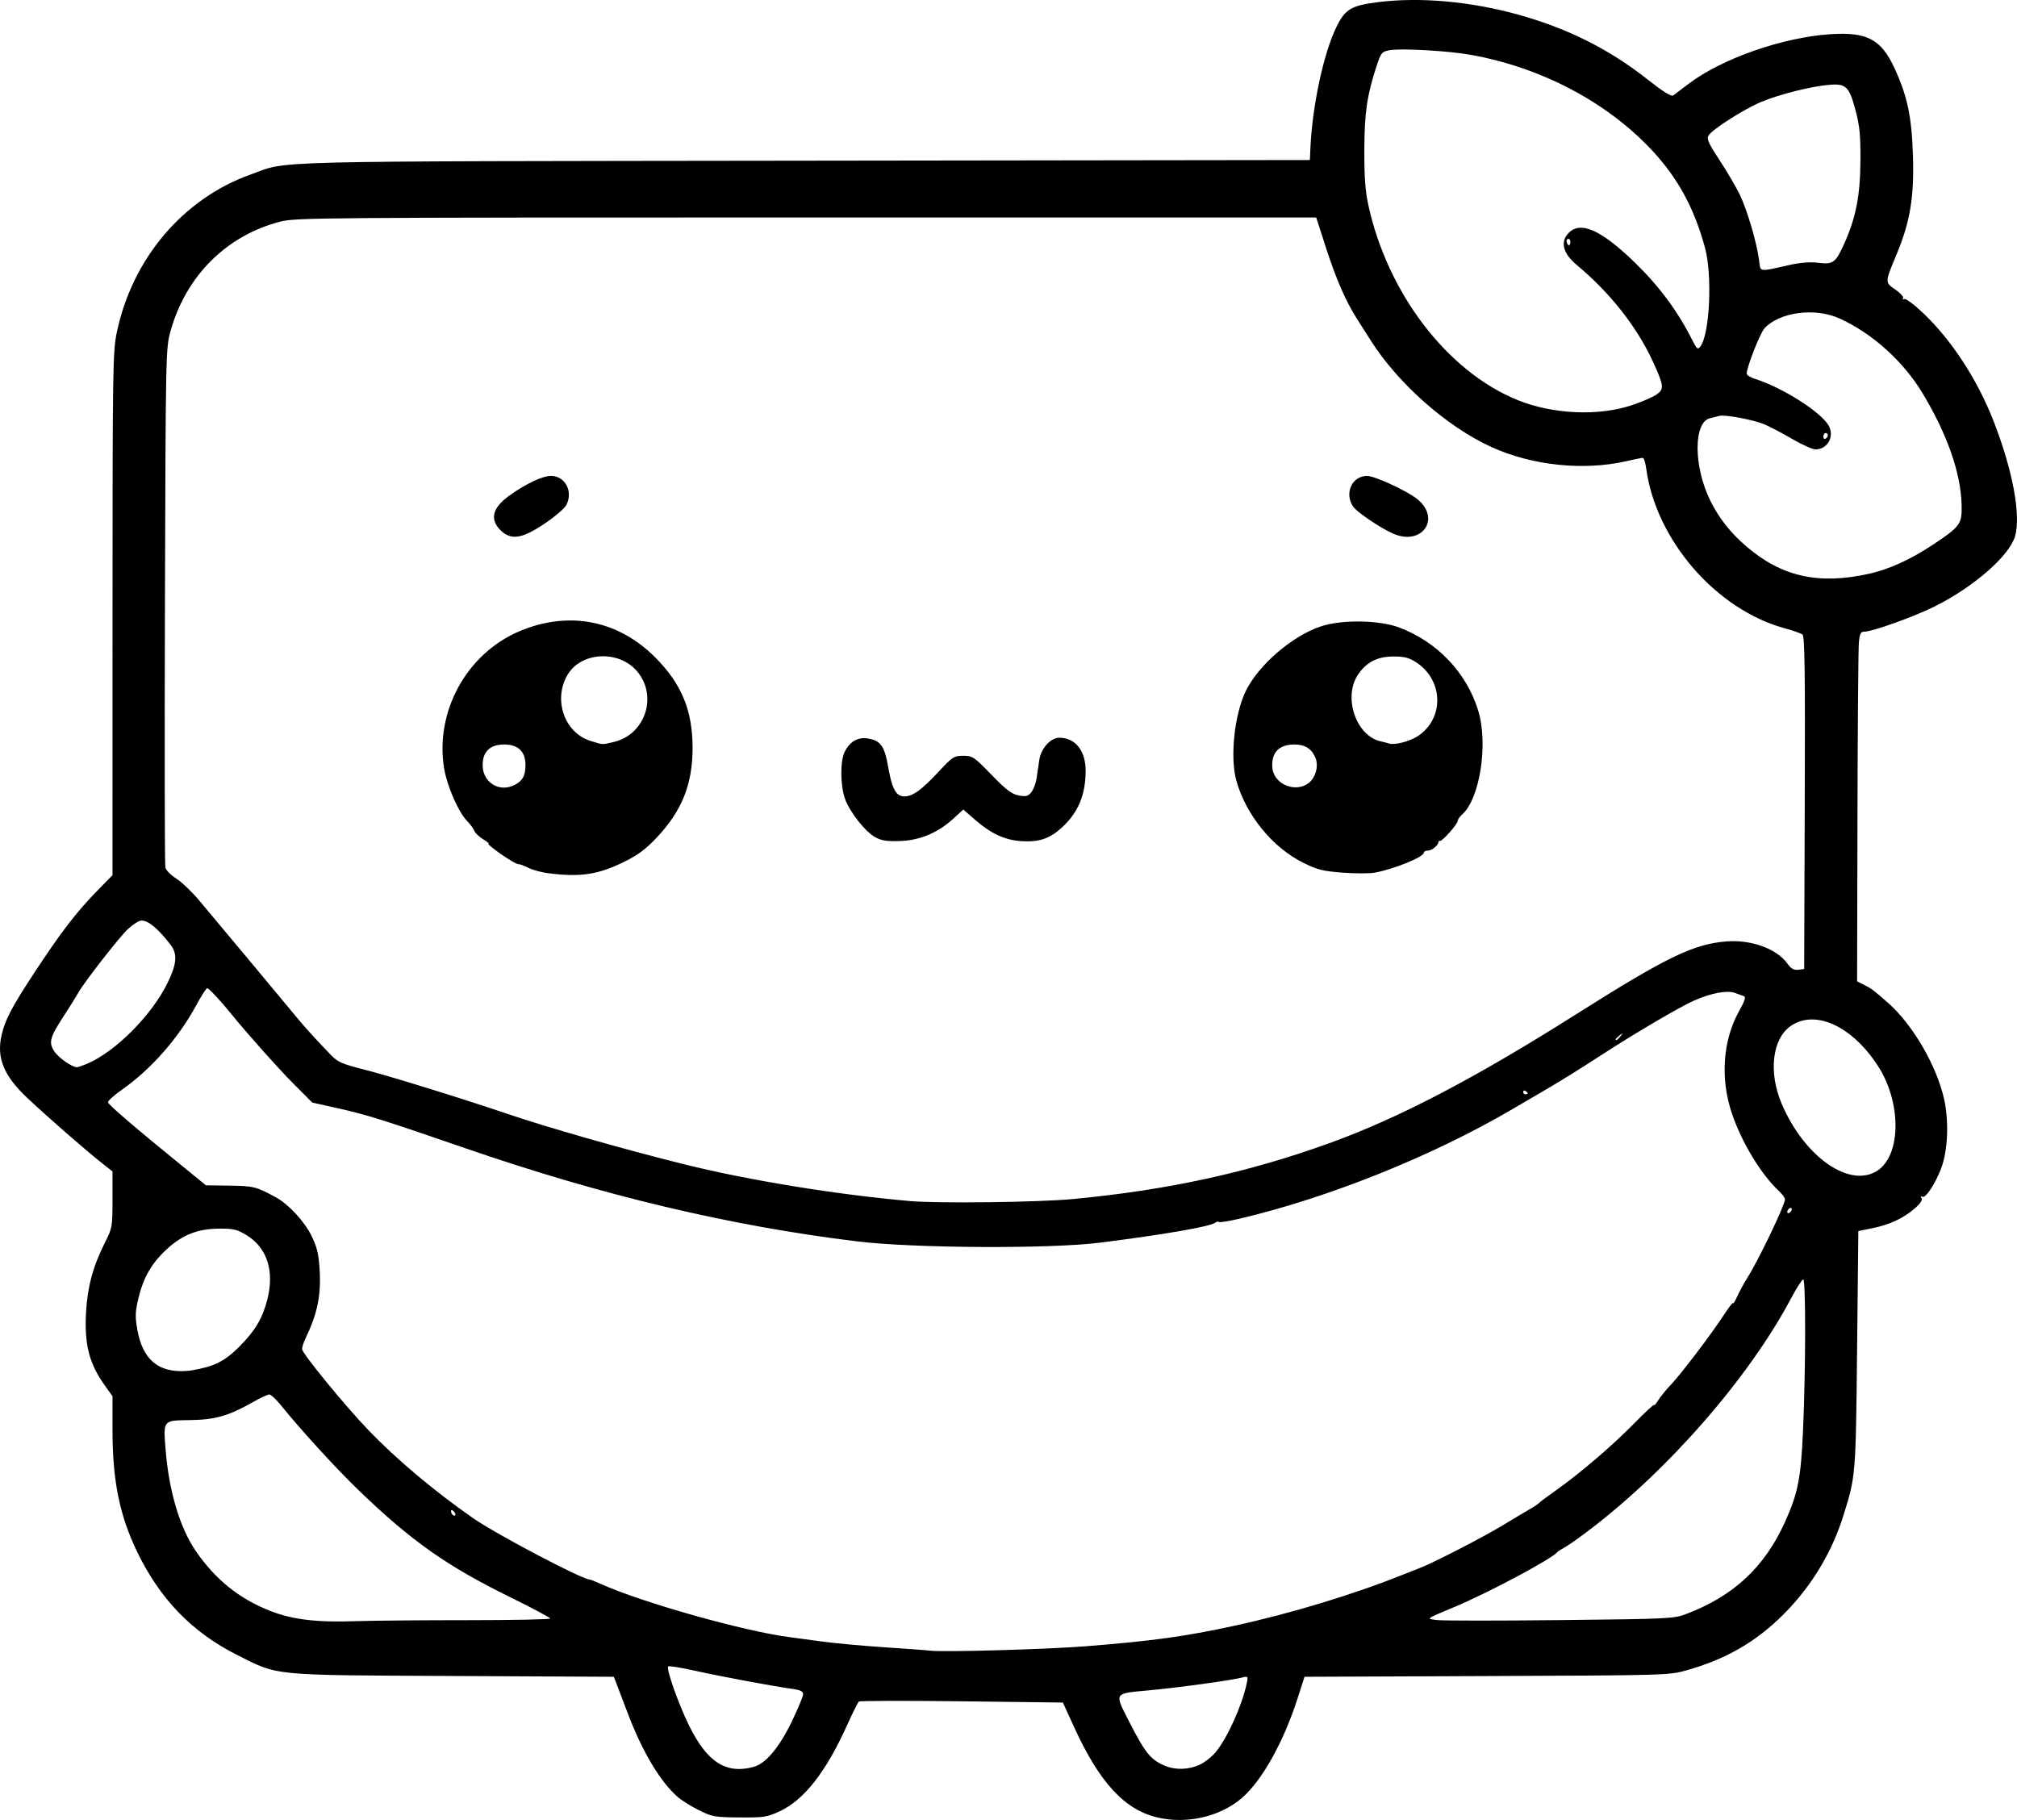 <?xml version="1.0" encoding="UTF-8" standalone="no"?>
<!-- Created with Inkscape (http://www.inkscape.org/) -->

<svg
   width="236.44mm"
   height="213.363mm"
   viewBox="0 0 236.44 213.363"
   version="1.1"
   id="svg5"
   xml:space="preserve"
   xmlns="http://www.w3.org/2000/svg"
   xmlns:svg="http://www.w3.org/2000/svg"><defs
     id="defs2" /><g
     id="layer1"
     transform="translate(66.629,-25.839)"><path
       style="fill:#000000;stroke-width:0.265"
       d="m 69.126,238.924 c -3.917,-0.896 -6.865,-4.085 -9.878,-10.685 l -1.281,-2.807 -11.849,-0.145 c -6.517,-0.08 -11.946,-0.067 -12.064,0.029 -0.118,0.096 -0.733,1.326 -1.367,2.733 -2.483,5.514 -5.059,8.81 -7.916,10.13 -1.495,0.691 -1.845,0.745 -4.713,0.722 -2.914,-0.023 -3.197,-0.073 -4.763,-0.851 -0.916,-0.455 -2.041,-1.158 -2.5,-1.563 -2.082,-1.835 -4.181,-5.385 -5.912,-9.997 -0.601,-1.601 -1.199,-3.173 -1.329,-3.494 l -0.237,-0.584 -18.862,-0.092 c -21.495,-0.105 -20.394,0.003 -25.338,-2.492 -5.228,-2.637 -8.985,-6.519 -11.658,-12.042 -2.072,-4.282 -2.901,-8.366 -2.901,-14.302 v -3.965 l -0.88,-1.226 c -1.854,-2.582 -2.428,-4.809 -2.221,-8.608 0.163,-2.987 0.812,-5.388 2.205,-8.156 0.874,-1.737 0.895,-1.857 0.895,-5.071 v -3.292 l -1.124,-0.882 c -1.924,-1.509 -6.436,-5.446 -8.876,-7.745 -2.756,-2.597 -3.612,-4.7 -2.997,-7.367 0.414,-1.796 1.203,-3.292 3.9,-7.4 2.996,-4.563 4.888,-7.032 7.209,-9.405 l 1.888,-1.931 0.003,-30.612 c 0.003,-28.853 0.032,-30.749 0.498,-32.994 1.791,-8.631 7.742,-15.676 15.639,-18.514 4.655,-1.673 -0.083,-1.553 64.955,-1.639 l 59.267,-0.078 0.062,-1.394 c 0.222,-4.977 1.555,-11.167 3.066,-14.238 1.018,-2.07 1.733,-2.488 4.934,-2.885 4.853,-0.602 10.708,-0.082 16.253,1.443 5.823,1.601 10.723,4.046 15.245,7.608 1.872,1.474 2.811,2.06 3.038,1.893 0.18,-0.133 0.977,-0.735 1.769,-1.339 3.896,-2.966 11.036,-5.471 16.643,-5.838 4.3,-0.282 5.955,0.591 7.511,3.96 1.523,3.298 2.024,5.66 2.171,10.251 0.156,4.859 -0.317,7.74 -1.894,11.542 -1.414,3.407 -1.411,3.32 -0.165,4.183 0.591,0.41 0.999,0.868 0.906,1.018 -0.095,0.153 -0.04,0.193 0.124,0.092 0.164,-0.101 1.112,0.593 2.153,1.575 3.395,3.203 6.414,7.824 8.343,12.771 2.217,5.684 3.205,10.963 2.515,13.428 -0.64,2.287 -4.773,5.922 -9.347,8.222 -2.409,1.211 -7.362,2.997 -8.313,2.997 -0.445,0 -0.556,0.212 -0.658,1.257 -0.068,0.691 -0.142,9.914 -0.165,20.495 l -0.043,19.238 0.842,0.435 c 0.94,0.486 0.918,0.47 2.717,2.031 2.932,2.545 5.799,7.462 6.655,11.415 0.57,2.633 0.415,6.033 -0.368,8.068 -0.721,1.873 -1.835,3.54 -2.211,3.307 -0.191,-0.118 -0.221,-0.061 -0.084,0.16 0.141,0.228 -0.132,0.64 -0.818,1.233 -1.33,1.149 -2.926,1.889 -4.96,2.301 l -1.629,0.33 -0.145,13.879 c -0.154,14.744 -0.161,14.831 -1.569,19.366 -1.37,4.412 -3.766,8.39 -7.02,11.654 -3.253,3.263 -6.768,5.293 -11.447,6.61 -2.009,0.565 -2.409,0.577 -23.391,0.661 l -21.348,0.085 -0.826,2.568 c -1.651,5.131 -4.182,9.645 -6.541,11.664 -2.523,2.16 -6.388,3.059 -9.8,2.278 z m -47.39,-5.956 c 1.422,-0.395 2.996,-2.282 4.483,-5.374 0.712,-1.48 1.296,-2.892 1.298,-3.137 0.003,-0.333 -0.317,-0.492 -1.253,-0.623 -2.339,-0.328 -8.384,-1.455 -11.407,-2.127 -1.653,-0.367 -3.076,-0.599 -3.161,-0.514 -0.257,0.257 1.205,4.406 2.437,6.912 2.127,4.328 4.369,5.761 7.603,4.863 z m 52.238,-0.231 c 0.592,-0.269 1.454,-0.946 1.914,-1.504 1.361,-1.651 3.067,-5.427 3.622,-8.019 0.189,-0.881 0.18,-0.893 -0.565,-0.706 -1.375,0.345 -7.53,1.187 -10.984,1.503 -4.026,0.368 -3.957,0.264 -2.315,3.486 1.943,3.814 2.573,4.609 4.216,5.322 1.243,0.539 2.813,0.508 4.112,-0.082 z m -13.248,-13.909 c 7.742,-0.616 11.522,-1.137 17.248,-2.377 6.727,-1.456 14.276,-3.75 20.058,-6.095 0.437,-0.177 1.21,-0.479 1.72,-0.672 1.579,-0.597 7.427,-3.607 9.79,-5.038 1.237,-0.75 2.666,-1.602 3.175,-1.894 0.509,-0.292 0.986,-0.611 1.058,-0.708 0.073,-0.097 0.966,-0.765 1.984,-1.484 2.824,-1.993 6.624,-5.246 9.194,-7.871 1.273,-1.3 2.316,-2.263 2.316,-2.14 5.3e-4,0.123 0.225,-0.133 0.499,-0.57 0.274,-0.437 0.907,-1.218 1.408,-1.737 1.168,-1.212 4.776,-5.951 6.226,-8.18 0.617,-0.949 1.126,-1.606 1.13,-1.46 0.004,0.146 0.227,-0.218 0.495,-0.808 0.268,-0.59 0.822,-1.602 1.231,-2.249 1.268,-2.006 4.356,-8.458 4.356,-9.1 0,-0.175 -0.311,-0.607 -0.691,-0.96 -2.104,-1.953 -4.368,-5.682 -5.53,-9.105 -1.383,-4.075 -1.072,-8.58 0.826,-11.978 0.671,-1.202 0.831,-1.69 0.58,-1.778 -0.19,-0.067 -0.675,-0.242 -1.079,-0.39 -0.896,-0.327 -2.83,0.042 -4.789,0.915 -1.641,0.731 -6.692,3.692 -10.479,6.143 -3.168,2.05 -5.069,3.233 -7.149,4.448 -0.8,0.468 -2.527,1.475 -3.836,2.24 -9.324,5.442 -21.37,10.271 -31.711,12.711 -1.288,0.304 -2.409,0.487 -2.489,0.406 -0.081,-0.081 -0.276,-0.044 -0.435,0.081 -0.573,0.452 -6.016,1.395 -13.518,2.343 -5.859,0.74 -21.824,0.657 -28.443,-0.149 -14.886,-1.811 -29.882,-5.374 -45.905,-10.906 -9.515,-3.285 -11.617,-3.947 -14.776,-4.653 l -3.216,-0.719 -2.132,-2.136 c -1.804,-1.808 -5.605,-6.069 -7.419,-8.316 -1.209,-1.498 -2.567,-2.948 -2.761,-2.948 -0.116,0 -0.689,0.887 -1.273,1.971 -2.08,3.857 -5.299,7.521 -8.706,9.91 -0.909,0.638 -1.654,1.304 -1.654,1.48 0,0.274 3.129,2.945 9.887,8.443 l 1.597,1.299 2.791,0.039 c 2.805,0.039 3.104,0.115 5.437,1.388 1.456,0.794 3.315,2.806 4.139,4.479 0.649,1.318 0.841,2.106 0.954,3.912 0.193,3.086 -0.238,5.183 -1.682,8.197 -0.202,0.423 -0.368,0.96 -0.368,1.194 0,0.493 5.044,6.652 7.788,9.508 3.264,3.398 7.711,7.137 12.233,10.287 2.737,1.907 12.818,7.214 13.702,7.214 0.082,0 0.654,0.227 1.271,0.505 4.911,2.209 16.926,5.592 22.225,6.257 0.471,0.059 2.107,0.28 3.635,0.491 1.528,0.211 4.862,0.52 7.408,0.686 2.547,0.167 4.928,0.343 5.292,0.392 1.495,0.2 13.709,-0.143 18.389,-0.515 z m -72.587,-3.052 c 5.361,0 9.74,-0.089 9.731,-0.198 -0.009,-0.109 -2.123,-1.234 -4.696,-2.499 -7.44,-3.658 -11.547,-6.555 -17.745,-12.516 -2.573,-2.474 -6.813,-7.11 -9.135,-9.988 -0.558,-0.691 -1.167,-1.257 -1.354,-1.257 -0.187,0 -1.054,0.404 -1.928,0.898 -2.876,1.626 -4.398,2.06 -7.378,2.104 -3.185,0.048 -3.125,-0.025 -2.851,3.453 0.383,4.864 1.67,9.179 3.553,11.916 2.313,3.362 5.145,5.625 8.812,7.04 2.585,0.998 5.445,1.327 10.093,1.16 1.733,-0.062 7.537,-0.113 12.898,-0.113 z m 142.846,-0.705 c 5.602,-2.111 9.259,-5.522 11.662,-10.879 1.503,-3.349 1.835,-5.064 2.087,-10.773 0.313,-7.095 0.324,-17.595 0.018,-17.595 -0.134,0 -0.78,1.01 -1.437,2.244 -5.008,9.414 -14.553,20.318 -23.985,27.402 -1.091,0.82 -2.282,1.646 -2.646,1.837 -0.364,0.191 -0.721,0.423 -0.794,0.517 -0.586,0.756 -8.04,4.734 -11.906,6.354 -3.595,1.506 -3.483,1.422 -2.117,1.587 0.655,0.079 7.144,0.08 14.42,0.002 12.587,-0.135 13.3,-0.169 14.697,-0.695 z M -13.441,203.019 c -0.19,-0.19 -0.313,-0.205 -0.313,-0.04 0,0.353 0.313,0.666 0.489,0.489 0.075,-0.075 -0.004,-0.278 -0.176,-0.45 z m -28.262,-17.142 c 1.103,-0.418 1.994,-1.031 3.082,-2.119 1.888,-1.888 2.758,-3.341 3.325,-5.554 0.855,-3.336 -0.008,-6.062 -2.381,-7.529 -1.132,-0.699 -1.547,-0.804 -3.175,-0.801 -2.569,0.005 -4.382,0.709 -6.238,2.423 -1.775,1.64 -2.751,3.341 -3.328,5.801 -0.361,1.539 -0.379,2.108 -0.114,3.611 0.616,3.498 2.445,5.059 5.691,4.856 0.873,-0.055 2.286,-0.364 3.139,-0.688 z M 143.408,167.591 c 0,-0.146 -0.119,-0.191 -0.265,-0.101 -0.146,0.09 -0.265,0.283 -0.265,0.428 0,0.146 0.119,0.191 0.265,0.101 0.146,-0.09 0.265,-0.283 0.265,-0.428 z M 59.023,166.419 c 11.232,-1.057 20.634,-3.106 30.278,-6.598 8.057,-2.917 16.98,-7.581 28.761,-15.033 10.706,-6.771 13.843,-8.29 17.736,-8.587 2.879,-0.219 5.866,0.874 7.092,2.596 0.435,0.61 0.746,0.788 1.274,0.727 l 0.699,-0.081 0.068,-19.479 c 0.054,-15.388 -0.002,-19.533 -0.265,-19.736 -0.183,-0.141 -1.106,-0.467 -2.052,-0.724 -8.06,-2.188 -15.124,-10.322 -16.266,-18.732 -0.094,-0.691 -0.275,-1.257 -0.403,-1.257 -0.128,0 -0.983,0.173 -1.902,0.383 -5.039,1.157 -11.101,0.519 -15.884,-1.672 -5.206,-2.385 -10.923,-7.44 -14.103,-12.47 -0.414,-0.655 -1.138,-1.791 -1.608,-2.526 -1.321,-2.062 -2.466,-4.693 -3.677,-8.455 l -1.108,-3.44 h -59.771 c -57.1,0 -59.856,0.022 -61.663,0.485 -6.285,1.611 -11.054,6.359 -12.855,12.797 -0.575,2.057 -0.578,2.17 -0.669,32.217 -0.05,16.584 -0.028,30.406 0.05,30.716 0.078,0.31 0.65,0.886 1.271,1.28 0.621,0.394 1.803,1.514 2.627,2.489 1.495,1.771 10.232,12.243 11.732,14.064 0.823,0.998 2.255,2.565 3.811,4.168 0.781,0.806 1.305,1.03 3.969,1.702 2.736,0.69 11.556,3.42 16.562,5.125 4.782,1.629 13.792,4.202 20.878,5.961 7.578,1.882 17.924,3.564 26.483,4.306 3.262,0.283 15.005,0.141 18.934,-0.229 z M -2.377,128.206 c -0.8,-0.104 -1.836,-0.386 -2.302,-0.627 -0.466,-0.241 -1.008,-0.438 -1.205,-0.438 -0.197,0 -1.119,-0.536 -2.049,-1.191 -0.93,-0.655 -1.578,-1.191 -1.441,-1.192 0.138,-5.3e-4 -0.141,-0.239 -0.619,-0.531 -0.478,-0.291 -0.945,-0.737 -1.037,-0.991 -0.093,-0.254 -0.463,-0.759 -0.822,-1.123 -1.019,-1.031 -2.355,-4.069 -2.707,-6.153 -1.127,-6.679 2.642,-13.533 8.875,-16.142 5.745,-2.405 11.521,-1.277 15.875,3.102 3.086,3.103 4.366,6.209 4.366,10.594 0,4.272 -1.237,7.367 -4.205,10.519 -1.291,1.371 -2.198,2.045 -3.836,2.85 -3.059,1.503 -5.123,1.81 -8.892,1.322 z m -3.885,-10.369 c 0.912,-0.486 1.222,-1.061 1.231,-2.284 0.012,-1.601 -0.847,-2.435 -2.505,-2.435 -1.647,0 -2.514,0.834 -2.514,2.421 0,2.054 1.985,3.259 3.788,2.298 z m 11.553,-5.005 c 3.753,-0.865 5.242,-5.462 2.706,-8.358 -2.127,-2.43 -6.431,-2.217 -8.047,0.398 -1.793,2.901 -0.447,6.875 2.652,7.828 1.524,0.469 1.278,0.457 2.688,0.132 z m 85.524,15.313 c -2.349,-0.174 -2.98,-0.33 -4.63,-1.14 -3.629,-1.783 -6.757,-5.612 -7.886,-9.653 -0.754,-2.7 -0.231,-7.729 1.088,-10.462 1.479,-3.066 5.437,-6.486 8.812,-7.616 2.441,-0.817 6.821,-0.758 9.177,0.124 4.45,1.665 7.895,5.276 9.266,9.713 1.214,3.929 0.209,10.403 -1.9,12.24 -0.27,0.235 -0.491,0.562 -0.491,0.727 0,0.361 -1.827,2.425 -2.074,2.343 -0.096,-0.032 -0.175,0.013 -0.175,0.1 0,0.382 -0.77,1.033 -1.223,1.033 -0.273,0 -0.497,0.107 -0.497,0.238 0,0.507 -3.259,1.848 -5.689,2.341 -0.582,0.118 -2.282,0.124 -3.778,0.013 z m -4.163,-10.418 c 0.905,-0.593 1.339,-2.033 0.919,-3.047 -0.44,-1.062 -1.223,-1.561 -2.447,-1.561 -1.809,0 -2.709,0.911 -2.613,2.646 0.105,1.9 2.502,3.036 4.141,1.963 z m 12.969,-5.623 c 3.076,-2.07 2.95,-6.55 -0.241,-8.619 -0.833,-0.54 -1.386,-0.685 -2.621,-0.685 -1.944,0 -3.257,0.679 -4.239,2.194 -1.714,2.643 -0.159,7.125 2.689,7.751 0.389,0.086 0.826,0.198 0.972,0.25 0.651,0.232 2.473,-0.24 3.44,-0.891 z m -63.653,11.882 c -1.171,-0.636 -3.005,-2.971 -3.553,-4.522 -0.553,-1.568 -0.562,-4.462 -0.017,-5.516 0.621,-1.2 1.548,-1.723 2.719,-1.533 1.485,0.241 1.949,0.896 2.373,3.354 0.444,2.568 0.924,3.436 1.901,3.433 0.975,-0.002 2.009,-0.75 4.016,-2.903 1.63,-1.749 1.798,-1.857 2.88,-1.857 1.094,0 1.254,0.108 3.313,2.228 1.735,1.787 2.366,2.266 3.185,2.419 0.861,0.162 1.094,0.102 1.481,-0.376 0.253,-0.312 0.53,-1.044 0.615,-1.626 0.086,-0.582 0.229,-1.557 0.32,-2.168 0.199,-1.345 1.326,-2.593 2.342,-2.593 1.882,0 3.088,1.51 3.088,3.87 0,2.808 -0.861,4.884 -2.748,6.623 -1.457,1.343 -2.701,1.766 -4.79,1.63 -1.945,-0.127 -3.565,-0.879 -5.453,-2.53 l -1.349,-1.18 -1.126,1.038 c -1.823,1.681 -3.933,2.575 -6.268,2.656 -1.558,0.054 -2.188,-0.042 -2.931,-0.446 z M -7.954,88.003 c -1.296,-1.296 -0.954,-2.636 1.038,-4.067 1.939,-1.393 3.868,-2.304 4.881,-2.304 1.663,0 2.627,1.848 1.785,3.421 -0.345,0.645 -2.616,2.364 -4.173,3.158 -1.559,0.796 -2.587,0.735 -3.531,-0.208 z M 96.684,88.399 c -1.499,-0.653 -4.284,-2.54 -4.712,-3.193 -1.032,-1.575 -0.104,-3.574 1.659,-3.574 0.877,0 4.584,1.703 5.826,2.677 2.894,2.269 0.649,5.58 -2.773,4.09 z m 56.805,74.649 c 2.763,-1.859 2.774,-8.003 0.022,-12.246 -3.069,-4.732 -7.444,-6.699 -10.301,-4.629 -2.098,1.52 -2.53,5.404 -1.003,9.014 2.665,6.302 8.038,10.045 11.282,7.862 z m -41.037,-9.037 c 0,-0.064 -0.119,-0.19 -0.265,-0.28 -0.146,-0.09 -0.265,-0.037 -0.265,0.117 0,0.154 0.119,0.28 0.265,0.28 0.146,0 0.265,-0.052 0.265,-0.117 z m -168.9,-3.453 c 3.312,-1.384 7.601,-5.683 9.454,-9.477 1.095,-2.242 1.19,-3.407 0.364,-4.478 -1.477,-1.916 -2.599,-2.848 -3.43,-2.848 -0.258,0 -0.941,0.426 -1.518,0.947 -0.999,0.902 -5.29,6.411 -5.93,7.612 -0.167,0.313 -0.885,1.463 -1.596,2.554 -1.708,2.623 -1.86,3.196 -1.131,4.264 0.51,0.747 2.061,1.821 2.629,1.821 0.116,0 0.636,-0.178 1.156,-0.395 z m 179.782,-3.243 c 0.329,-0.42 0.32,-0.429 -0.1,-0.1 -0.255,0.2 -0.463,0.408 -0.463,0.463 0,0.218 0.217,0.078 0.563,-0.363 z m 29.157,-54.217 c 2.352,-0.528 4.828,-1.657 7.454,-3.398 3.234,-2.144 3.433,-2.422 3.371,-4.707 -0.101,-3.727 -1.678,-8.231 -4.564,-13.036 -2.254,-3.751 -5.895,-7.034 -9.741,-8.782 -2.859,-1.299 -7.002,-0.764 -8.785,1.134 -0.521,0.554 -2.082,4.514 -2.102,5.329 -0.004,0.171 0.439,0.451 0.985,0.622 3.255,1.024 7.84,3.954 8.656,5.532 0.655,1.266 -0.185,2.729 -1.566,2.729 -0.356,0 -1.576,-0.543 -2.711,-1.207 -1.135,-0.664 -2.612,-1.441 -3.281,-1.726 -1.266,-0.54 -4.702,-1.181 -5.312,-0.991 -0.193,0.06 -0.658,0.176 -1.033,0.258 -2,0.434 -1.992,5.672 0.017,9.719 1.007,2.03 2.354,3.732 4.219,5.332 4.141,3.552 8.488,4.516 14.393,3.191 z m -4.849,-16.244 c 0,-0.137 -0.119,-0.249 -0.265,-0.249 -0.146,0 -0.265,0.186 -0.265,0.412 0,0.227 0.119,0.339 0.265,0.249 0.146,-0.09 0.265,-0.276 0.265,-0.412 z m -22.91,-3.534 c 1.151,-0.39 2.432,-0.95 2.845,-1.244 0.892,-0.635 0.85,-1.004 -0.429,-3.806 -1.867,-4.09 -5.025,-8.103 -8.955,-11.377 -1.599,-1.333 -1.949,-2.672 -0.969,-3.715 1.388,-1.477 3.795,-0.423 7.738,3.388 2.822,2.728 5.032,5.688 6.694,8.969 0.644,1.271 0.731,1.345 1.056,0.9 1.085,-1.484 1.399,-8.314 0.531,-11.527 -1.266,-4.683 -3.206,-8.241 -6.277,-11.51 -5.278,-5.619 -12.923,-9.642 -21.136,-11.123 -2.666,-0.481 -8.242,-0.799 -9.585,-0.547 -0.891,0.167 -0.988,0.285 -1.496,1.824 -1.129,3.423 -1.429,5.471 -1.446,9.847 -0.012,3.126 0.108,4.806 0.457,6.425 2.245,10.388 9.271,19.581 17.517,22.919 4.148,1.679 9.518,1.909 13.454,0.576 z m 18.392,-16.412 c 1.312,-0.293 2.433,-0.379 3.375,-0.262 1.74,0.217 2.039,0.004 3.023,-2.159 1.389,-3.056 1.91,-5.683 1.934,-9.765 0.018,-3.051 -0.083,-4.101 -0.575,-5.953 -0.734,-2.766 -1.112,-3.14 -3.025,-2.991 -2.084,0.162 -5.916,1.12 -8.02,2.005 -2.049,0.862 -5.724,3.204 -6.184,3.942 -0.245,0.392 -0.027,0.882 1.282,2.875 0.867,1.321 1.935,3.139 2.373,4.04 0.858,1.766 1.992,5.61 2.267,7.685 0.193,1.458 -0.135,1.404 3.55,0.583 z m -25.75,-2.986 c -0.269,-0.269 -0.491,0.136 -0.27,0.493 0.167,0.27 0.229,0.27 0.319,0.001 0.061,-0.184 0.04,-0.406 -0.048,-0.494 z"
       id="path331" /></g></svg>
